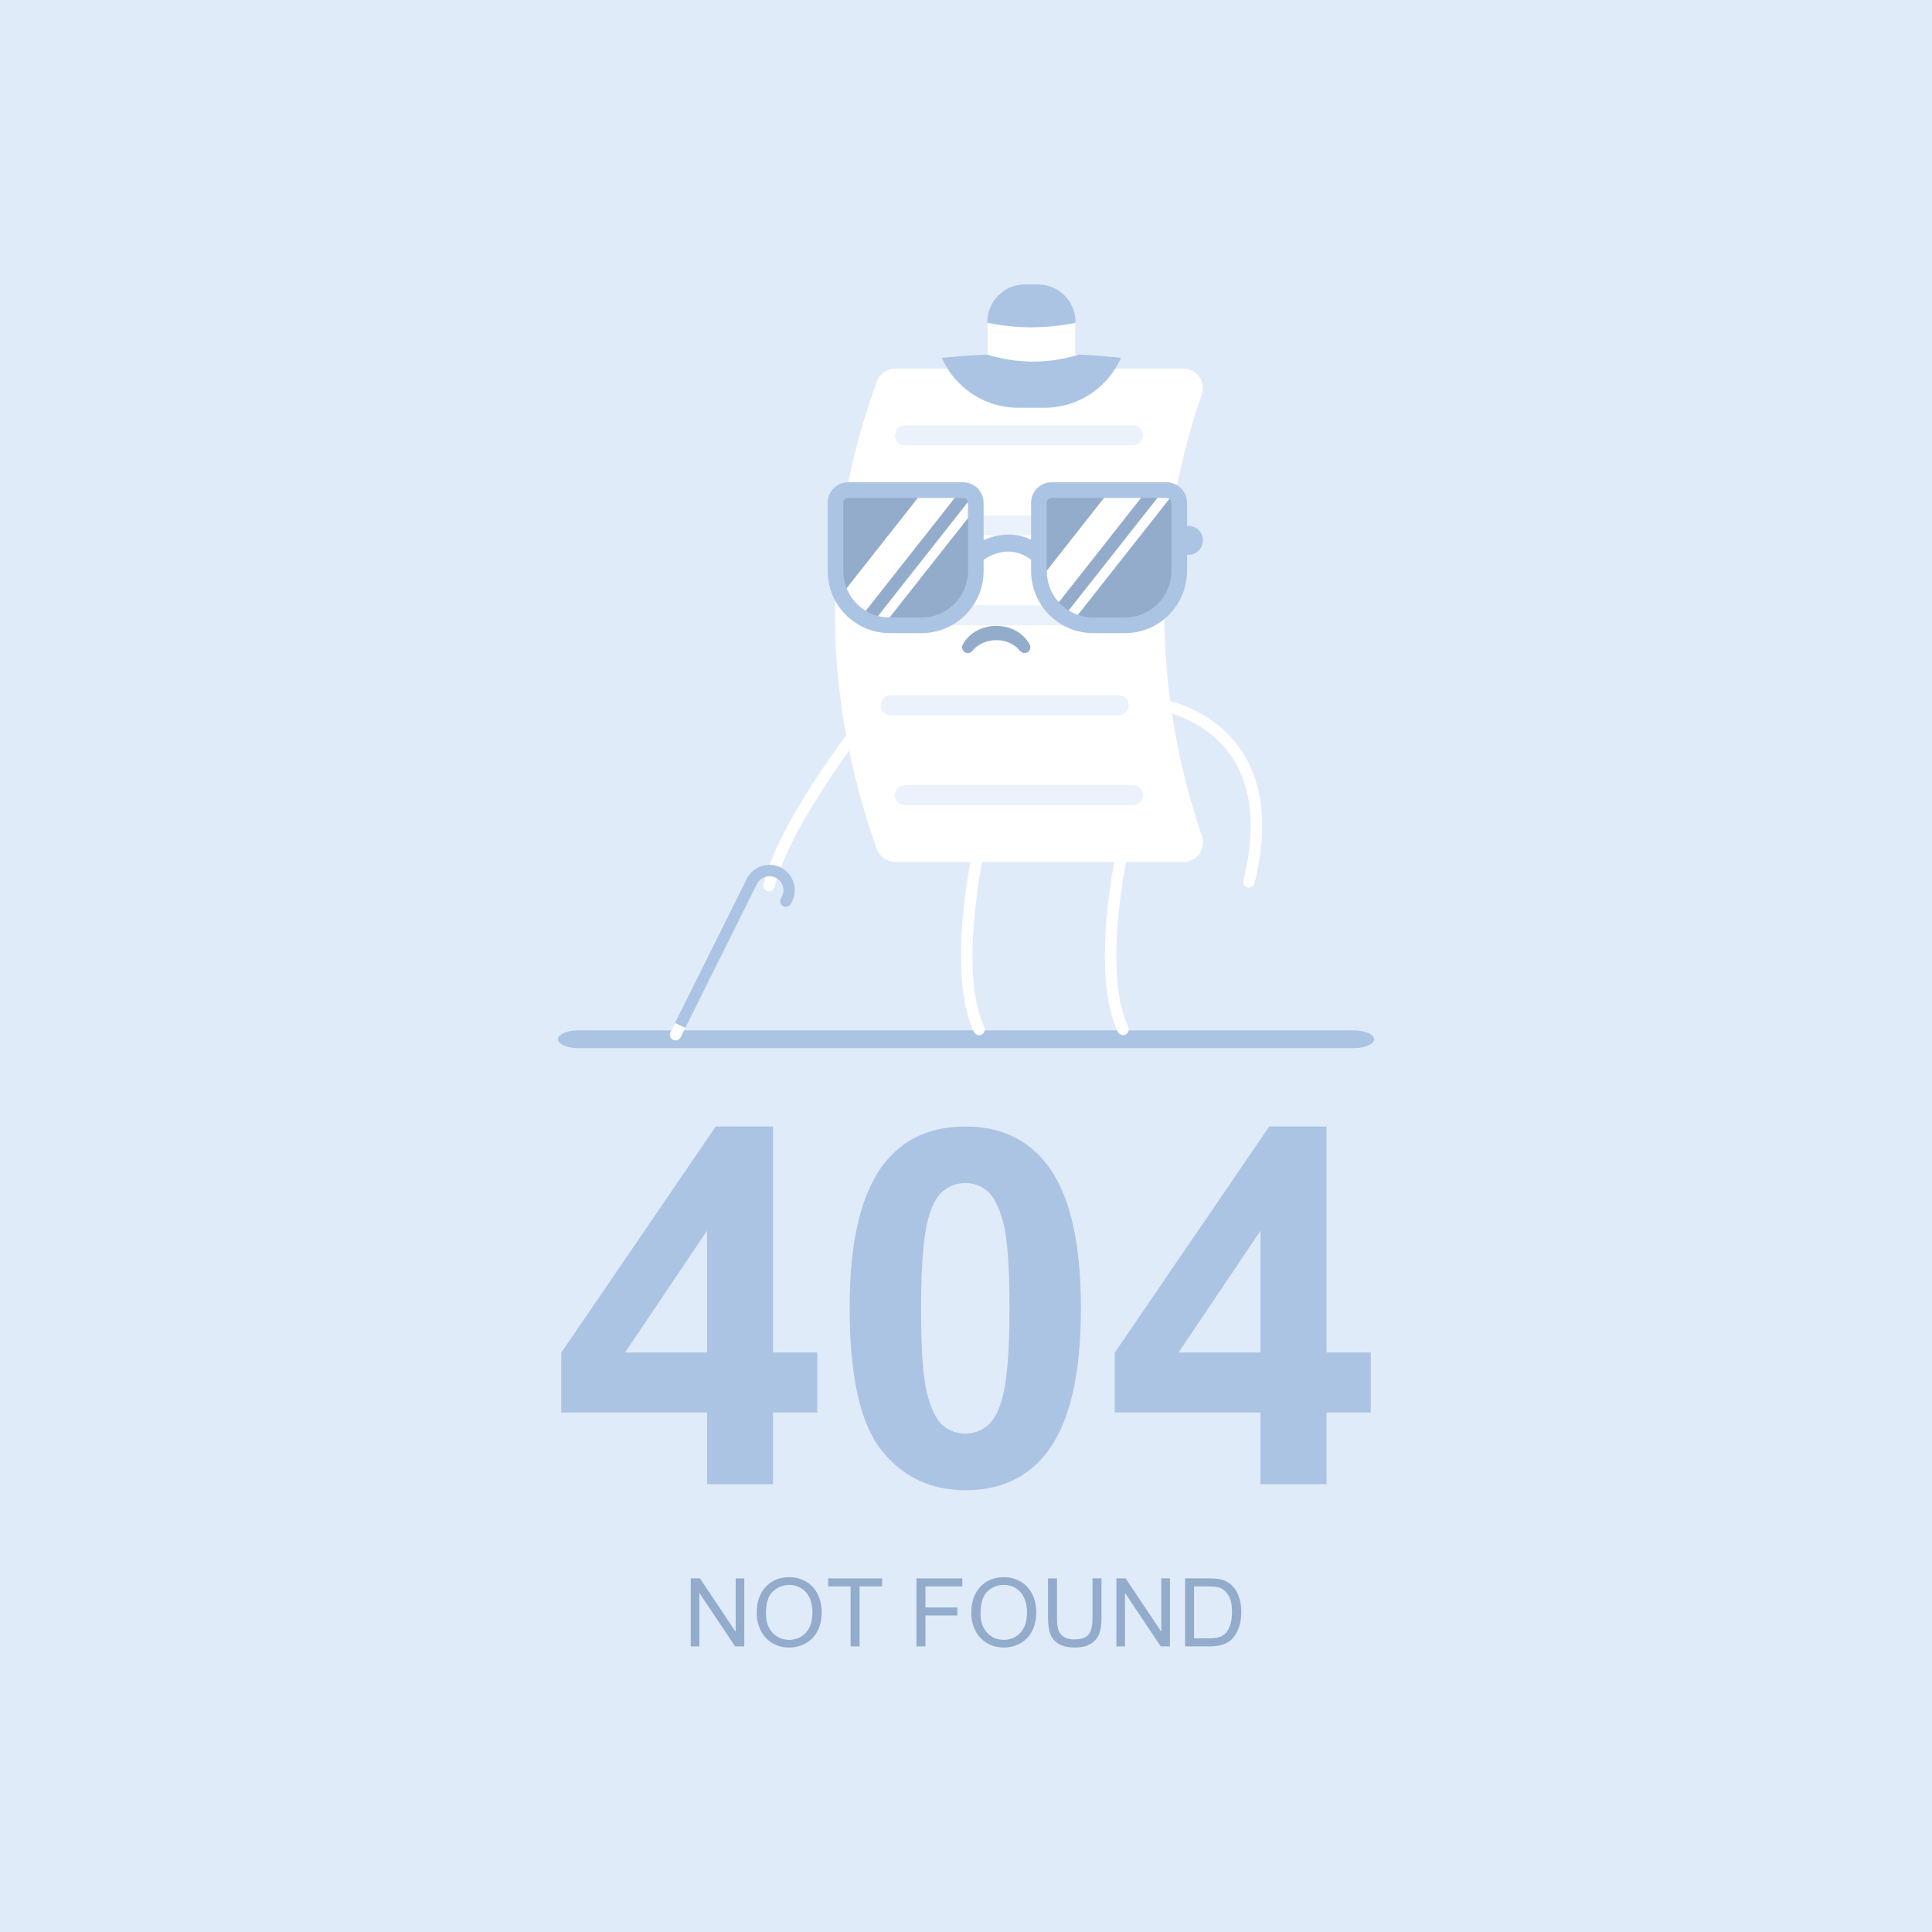 
<svg version="1.1" xmlns="http://www.w3.org/2000/svg" xmlns:xlink="http://www.w3.org/1999/xlink" x="0px" y="0px"
	 viewBox="0 0 1000 1000" style="enable-background:new 0 0 1000 1000;" xml:space="preserve">
<g id="background">
	<rect style="fill:#E0EBFA;" width="1000" height="1000"/>
</g>
<g id="_x34_04">
	<g>
		<g>
			<path style="fill:#ACC4E3;" d="M700.762,542.504H299.238c-3.553,0-6.693-0.779-8.583-1.969c-1.183-0.745-1.878-1.651-1.878-2.629
				v0c0-1.095,0.872-2.101,2.326-2.891c1.918-1.041,4.849-1.707,8.134-1.707h401.524c2.499,0,4.794,0.385,6.593,1.028
				c2.36,0.843,3.868,2.129,3.868,3.57v0c0,1.086-0.857,2.084-2.29,2.871C707.016,541.83,704.068,542.504,700.762,542.504z"/>
			<g>
				<g>
					<path style="fill:#FFFFFF;" d="M642.633,388.665c-11.646-17.525-29.375-23.794-36.961-25.759
						c-7.133-53.659-1.527-106.626,16.364-158.92c1.103-3.223,0.442-6.509-1.346-8.988c-1.788-2.479-4.703-4.153-8.11-4.153H463.239
						c-2.698,0-5.199,1.09-7.029,2.912c-1.037,1.032-1.859,2.3-2.38,3.738c-21.771,60.126-27.29,121.145-15.849,183.081
						c-8.12,10.918-36.688,50.658-42.776,77.181c-0.365,1.591,0.628,3.177,2.22,3.543c0.222,0.051,0.445,0.075,0.664,0.075
						c1.347,0,2.564-0.927,2.879-2.295c5.139-22.386,28.096-56.046,38.568-70.585c3.515,16.91,8.274,33.888,14.333,50.936
						c0.516,1.453,1.344,2.732,2.392,3.771c1.831,1.816,4.335,2.9,7.028,2.9h38.999c-3.39,18.308-9.909,63.107,1.833,87.986
						c0.504,1.07,1.566,1.695,2.675,1.695c0.423,0,0.853-0.091,1.26-0.283c1.477-0.697,2.109-2.458,1.412-3.935
						c-11.115-23.549-4.303-68.471-1.141-85.462h68.431c-3.39,18.308-9.909,63.107,1.833,87.986c0.504,1.07,1.566,1.695,2.675,1.695
						c0.423,0,0.853-0.091,1.26-0.283c1.477-0.697,2.109-2.458,1.412-3.935c-11.115-23.549-4.303-68.471-1.141-85.462h29.873
						c3.409,0,6.314-1.672,8.096-4.152c1.782-2.48,2.439-5.767,1.352-8.998c-7.173-21.308-12.332-42.507-15.534-63.6
						c7.681,2.406,21.803,8.518,31.166,22.655c10.449,15.773,12.405,37.215,5.816,63.729c-0.393,1.585,0.572,3.189,2.157,3.583
						c0.24,0.059,0.479,0.087,0.716,0.087c1.325,0,2.532-0.898,2.867-2.243C656.323,428.931,654.076,405.885,642.633,388.665z"/>
					<g>
						<g>
							<path style="fill:#EBF2FB;" d="M586.439,230.516H468.361c-2.857,0-5.174-2.317-5.174-5.174c0-2.857,2.317-5.174,5.174-5.174
								h118.078c2.857,0,5.174,2.317,5.174,5.174C591.613,228.199,589.296,230.516,586.439,230.516z"/>
						</g>
						<g>
							<path style="fill:#EBF2FB;" d="M576.091,277.082H458.013c-2.857,0-5.174-2.317-5.174-5.174c0-2.857,2.317-5.174,5.174-5.174
								h118.078c2.857,0,5.174,2.317,5.174,5.174C581.265,274.764,578.948,277.082,576.091,277.082z"/>
						</g>
						<g>
							<path style="fill:#EBF2FB;" d="M576.091,323.647H458.013c-2.857,0-5.174-2.317-5.174-5.174c0-2.857,2.317-5.174,5.174-5.174
								h118.078c2.857,0,5.174,2.317,5.174,5.174C581.265,321.33,578.948,323.647,576.091,323.647z"/>
						</g>
						<g>
							<path style="fill:#EBF2FB;" d="M579.047,370.213H460.97c-2.857,0-5.174-2.317-5.174-5.174c0-2.857,2.317-5.174,5.174-5.174
								h118.078c2.857,0,5.174,2.317,5.174,5.174C584.221,367.896,581.904,370.213,579.047,370.213z"/>
						</g>
						<g>
							<path style="fill:#EBF2FB;" d="M586.439,416.779H468.361c-2.857,0-5.174-2.317-5.174-5.174c0-2.857,2.317-5.174,5.174-5.174
								h118.078c2.857,0,5.174,2.317,5.174,5.174C591.613,414.462,589.296,416.779,586.439,416.779z"/>
						</g>
					</g>
				</g>
				<g>
					<g>
						<path style="fill:#ACC4E3;" d="M410.017,466.593l-0.577,1.168c-0.724,1.463-2.498,2.055-3.962,1.33
							c-1.464-0.739-2.055-2.513-1.33-3.977l0.576-1.153c1.774-3.563,0.325-7.894-3.237-9.668c-3.563-1.774-7.894-0.31-9.668,3.237
							l-37.075,74.431l-2.439,4.908c-0.724,1.464-2.498,2.055-3.962,1.33c-1.464-0.724-2.055-2.498-1.33-3.962l2.365-4.745
							l37.149-74.594c3.223-6.475,11.117-9.121,17.592-5.898C410.593,452.224,413.24,460.118,410.017,466.593z"/>
					</g>
					<path style="fill:#FFFFFF;" d="M354.744,531.963l-2.439,4.908c-0.724,1.464-2.498,2.055-3.962,1.33
						c-1.464-0.724-2.055-2.498-1.33-3.962l2.365-4.745L354.744,531.963z"/>
				</g>
				<g>
					<path style="fill:#93ACCC;" d="M498.314,333.703c1.607-3.15,4.314-5.694,7.389-7.296c3.077-1.636,6.511-2.423,9.944-2.453
						c3.431-0.004,6.906,0.767,9.992,2.435c3.096,1.63,5.719,4.229,7.333,7.271c0.768,1.447,0.217,3.242-1.229,4.01
						c-1.258,0.667-2.778,0.339-3.659-0.708l-0.085-0.101c-1.542-1.833-3.413-3.205-5.514-4.142c-2.106-0.919-4.45-1.394-6.81-1.374
						c-4.734,0.008-9.438,1.903-12.334,5.473l-0.083,0.103c-1.032,1.272-2.899,1.467-4.171,0.435
						C497.98,336.455,497.691,334.923,498.314,333.703z"/>
					<g>
						<path style="fill:#ACC4E3;" d="M615.134,272.155h-0.725V260.22c0-3.635-1.831-6.842-4.621-8.75
							c-1.7-1.163-3.757-1.843-5.972-1.843h-59.534c-2.925,0-5.573,1.186-7.49,3.103c-1.917,1.917-3.103,4.565-3.103,7.49v19.146
							c-8.956-4.305-17.803-2.864-24.576,0.238V260.22c0-3.635-1.831-6.842-4.621-8.75c-1.7-1.163-3.757-1.843-5.972-1.843h-59.534
							c-2.925,0-5.573,1.186-7.49,3.103c-1.917,1.917-3.103,4.565-3.103,7.49v35.316c0,13.457,8.262,24.984,19.991,29.785
							c3.757,1.538,7.869,2.386,12.18,2.386h16.379c8.896,0,16.95-3.611,22.773-9.448c5.807-5.82,9.397-13.852,9.397-22.723v-5.795
							c4.71-3.176,14.439-7.671,24.576-0.011v5.807c0,13.457,8.262,24.984,19.991,29.785c3.757,1.538,7.869,2.386,12.18,2.386
							h16.379c8.897,0,16.95-3.611,22.773-9.448c5.807-5.82,9.397-13.852,9.397-22.723v-8.352h0.725c4.15,0,7.514-3.364,7.514-7.515
							C622.649,275.52,619.284,272.155,615.134,272.155z"/>
						<g>
							<g>
								<path style="fill:#93ACCC;" d="M501.035,260.225v35.316c0,6.416-2.498,12.462-7.037,17.015
									c-4.553,4.553-10.614,7.066-17.059,7.066h-16.498c-2.04-0.015-4.051-0.266-5.987-0.769c-1.02-0.266-2.025-0.606-3.001-1.005
									c-1.168-0.473-2.291-1.035-3.341-1.685c-4.553-2.72-7.998-6.844-9.919-11.678c-1.124-2.779-1.715-5.81-1.715-8.944v-35.316
									c0-0.917,0.458-1.508,0.724-1.774c0.281-0.281,0.872-0.739,1.789-0.739h59.53c0.517,0,0.99,0.148,1.404,0.429
									c0.296,0.192,0.931,0.739,1.079,1.685C501.02,259.959,501.035,260.092,501.035,260.225z"/>
								<path style="fill:#93ACCC;" d="M606.332,260.225v35.316c0,6.416-2.498,12.462-7.037,17.015
									c-4.553,4.553-10.614,7.066-17.059,7.066h-16.379c-2.735,0-5.41-0.444-7.953-1.331c-0.399-0.133-0.784-0.281-1.168-0.444
									c-1.271-0.517-2.469-1.138-3.607-1.863c-1.922-1.168-3.637-2.602-5.115-4.243c-3.947-4.346-6.238-10.067-6.238-16.202
									v-35.316c0-0.917,0.458-1.508,0.724-1.774c0.281-0.281,0.872-0.739,1.774-0.739h59.545c0.518,0,0.991,0.148,1.404,0.429
									c0.015,0.015,0.03,0.03,0.059,0.044C605.623,258.437,606.332,259.087,606.332,260.225z"/>
							</g>
							<g>
								<path style="fill:#FFFFFF;" d="M475.061,257.712l-36.868,46.773c1.922,4.834,5.366,8.958,9.919,11.678l46.078-58.451
									H475.061z"/>
								<path style="fill:#FFFFFF;" d="M454.454,318.854c1.936,0.503,3.947,0.754,5.987,0.769l40.594-51.489v-7.909
									c0-0.133-0.015-0.266-0.03-0.399L454.454,318.854z"/>
								<path style="fill:#FFFFFF;" d="M571.46,257.712l-29.684,37.667v0.163c0,6.135,2.291,11.856,6.238,16.202l42.589-54.031
									H571.46z"/>
								<path style="fill:#FFFFFF;" d="M605.224,258.141c-0.414-0.281-0.887-0.429-1.404-0.429h-4.745l-45.945,58.274
									c1.138,0.724,2.336,1.345,3.607,1.863c0.384,0.163,0.769,0.311,1.168,0.444l47.379-60.107
									C605.253,258.171,605.238,258.156,605.224,258.141z"/>
							</g>
						</g>
					</g>
				</g>
				<g>
					<path style="fill:#ACC4E3;" d="M580.226,185.188c-4.287,9.771-12.092,17.665-21.819,22.056
						c-5.425,2.439-11.442,3.814-17.784,3.814h-13.541c-9.52,0-18.316-3.075-25.456-8.278c-6.15-4.479-11.058-10.54-14.147-17.592
						c7.82-0.724,15.581-1.286,23.298-1.67c0.089,0,0.177-0.015,0.266-0.015v-16.867c0-1.124,0.104-2.232,0.296-3.311
						c1.552-9.121,9.505-16.084,19.099-16.084h6.844c9.579,0,17.532,6.963,19.114,16.084c0.177,1.079,0.281,2.188,0.281,3.311
						v16.793c0.562,0.03,1.138,0.059,1.7,0.089C565.709,183.887,573.012,184.434,580.226,185.188z"/>
					<path style="fill:#FFFFFF;" d="M558.377,183.518c-15.235,4.75-31.076,4.947-47.601,0c0.089,0,0.177-0.015,0.266-0.015v-16.424
						c15.208,3.115,30.42,3.114,45.635,0v16.35C557.239,183.458,557.815,183.488,558.377,183.518z"/>
				</g>
			</g>
		</g>
		<g>
			<g>
				<path style="fill:#ACC4E3;" d="M365.944,768.186v-37.098H290.49v-30.937l79.981-117.079h29.679v116.954h22.887v31.062H400.15
					v37.098H365.944z M365.944,700.026v-63.003l-42.381,63.003H365.944z"/>
				<path style="fill:#ACC4E3;" d="M499.623,583.072c17.857,0,31.816,6.373,41.877,19.116
					c11.987,15.089,17.982,40.115,17.982,75.076c0,34.877-6.036,59.944-18.109,75.202c-9.977,12.576-23.893,18.864-41.75,18.864
					c-17.943,0-32.404-6.894-43.386-20.687c-10.984-13.789-16.474-38.376-16.474-73.756c0-34.709,6.036-59.691,18.108-74.951
					C467.848,589.361,481.766,583.072,499.623,583.072z M499.623,612.373c-4.276,0-8.091,1.365-11.444,4.088
					c-3.353,2.726-5.954,7.609-7.797,14.651c-2.432,9.139-3.647,24.522-3.647,46.153c0,21.629,1.089,36.491,3.271,44.581
					c2.178,8.091,4.924,13.477,8.236,16.159c3.312,2.685,7.106,4.025,11.382,4.025s8.089-1.361,11.444-4.088
					c3.351-2.723,5.951-7.607,7.797-14.651c2.429-9.055,3.647-24.397,3.647-46.026c0-21.631-1.091-36.489-3.271-44.581
					c-2.182-8.091-4.926-13.497-8.236-16.223C507.691,613.738,503.899,612.373,499.623,612.373z"/>
				<path style="fill:#ACC4E3;" d="M652.418,768.186v-37.098h-75.454v-30.937l79.981-117.079h29.679v116.954h22.887v31.062h-22.887
					v37.098H652.418z M652.418,700.026v-63.003l-42.381,63.003H652.418z"/>
			</g>
			<g>
				<path style="fill:#93ACCC;" d="M357.523,852.159v-35.19h4.776l18.483,27.629v-27.629h4.464v35.19h-4.776l-18.483-27.652v27.652
					H357.523z"/>
				<path style="fill:#93ACCC;" d="M391.657,835.02c0-5.841,1.568-10.414,4.705-13.719c3.136-3.305,7.185-4.956,12.147-4.956
					c3.248,0,6.176,0.776,8.785,2.329c2.608,1.552,4.596,3.715,5.964,6.493c1.37,2.776,2.054,5.924,2.054,9.444
					c0,3.57-0.721,6.762-2.161,9.578c-1.441,2.818-3.482,4.95-6.121,6.398c-2.641,1.448-5.491,2.172-8.547,2.172
					c-3.312,0-6.273-0.801-8.88-2.401c-2.609-1.6-4.585-3.784-5.929-6.553C392.329,841.038,391.657,838.108,391.657,835.02z
					 M396.458,835.092c0,4.241,1.139,7.583,3.42,10.022c2.281,2.441,5.142,3.66,8.582,3.66c3.505,0,6.39-1.231,8.654-3.695
					c2.264-2.464,3.397-5.961,3.397-10.49c0-2.865-0.484-5.365-1.453-7.501c-0.968-2.137-2.384-3.794-4.247-4.97
					c-1.865-1.176-3.957-1.763-6.278-1.763c-3.297,0-6.133,1.131-8.509,3.397C397.646,826.015,396.458,829.795,396.458,835.092z"/>
				<path style="fill:#93ACCC;" d="M440.265,852.159v-31.037h-11.593v-4.153h27.893v4.153h-11.642v31.037H440.265z"/>
				<path style="fill:#93ACCC;" d="M474.35,852.159v-35.19h23.742v4.153h-19.084v10.897h16.515v4.154h-16.515v15.986H474.35z"/>
				<path style="fill:#93ACCC;" d="M502.725,835.02c0-5.841,1.568-10.414,4.705-13.719c3.136-3.305,7.185-4.956,12.145-4.956
					c3.248,0,6.178,0.776,8.785,2.329c2.609,1.552,4.598,3.715,5.966,6.493c1.368,2.776,2.052,5.924,2.052,9.444
					c0,3.57-0.721,6.762-2.16,9.578c-1.44,2.818-3.48,4.95-6.121,6.398c-2.641,1.448-5.489,2.172-8.545,2.172
					c-3.313,0-6.273-0.801-8.882-2.401c-2.607-1.6-4.585-3.784-5.929-6.553C503.397,841.038,502.725,838.108,502.725,835.02z
					 M507.525,835.092c0,4.241,1.141,7.583,3.422,10.022c2.281,2.441,5.14,3.66,8.582,3.66c3.503,0,6.388-1.231,8.652-3.695
					c2.266-2.464,3.397-5.961,3.397-10.49c0-2.865-0.484-5.365-1.451-7.501c-0.969-2.137-2.384-3.794-4.249-4.97
					c-1.863-1.176-3.957-1.763-6.276-1.763c-3.297,0-6.135,1.131-8.51,3.397C508.714,826.015,507.525,829.795,507.525,835.092z"/>
				<path style="fill:#93ACCC;" d="M565.472,816.969h4.656v20.332c0,3.537-0.4,6.345-1.2,8.425c-0.801,2.08-2.245,3.774-4.334,5.077
					c-2.087,1.305-4.828,1.957-8.221,1.957c-3.297,0-5.993-0.569-8.088-1.705c-2.097-1.136-3.594-2.779-4.489-4.932
					s-1.345-5.093-1.345-8.822v-20.332h4.658v20.307c0,3.058,0.284,5.31,0.851,6.758c0.569,1.448,1.545,2.564,2.93,3.348
					c1.383,0.784,3.076,1.176,5.077,1.176c3.423,0,5.864-0.776,7.321-2.329c1.456-1.552,2.186-4.536,2.186-8.954V816.969z"/>
				<path style="fill:#93ACCC;" d="M577.835,852.159v-35.19h4.776l18.483,27.629v-27.629h4.464v35.19h-4.776l-18.483-27.652v27.652
					H577.835z"/>
				<path style="fill:#93ACCC;" d="M613.385,852.159v-35.19h12.122c2.736,0,4.825,0.169,6.264,0.504
					c2.017,0.464,3.737,1.305,5.162,2.521c1.855,1.568,3.243,3.573,4.164,6.013c0.919,2.441,1.38,5.23,1.38,8.367
					c0,2.673-0.312,5.04-0.936,7.104c-0.624,2.065-1.425,3.774-2.401,5.125c-0.976,1.353-2.044,2.417-3.205,3.193
					c-1.159,0.776-2.559,1.365-4.201,1.765c-1.64,0.399-3.523,0.599-5.652,0.599H613.385z M618.041,848.006h7.513
					c2.321,0,4.141-0.215,5.462-0.647c1.32-0.432,2.372-1.041,3.156-1.825c1.104-1.104,1.964-2.588,2.581-4.453
					c0.616-1.863,0.924-4.124,0.924-6.782c0-3.68-0.606-6.508-1.814-8.485c-1.208-1.975-2.676-3.3-4.404-3.972
					c-1.248-0.481-3.257-0.721-6.024-0.721h-7.394V848.006z"/>
			</g>
		</g>
	</g>
</g>
</svg>
